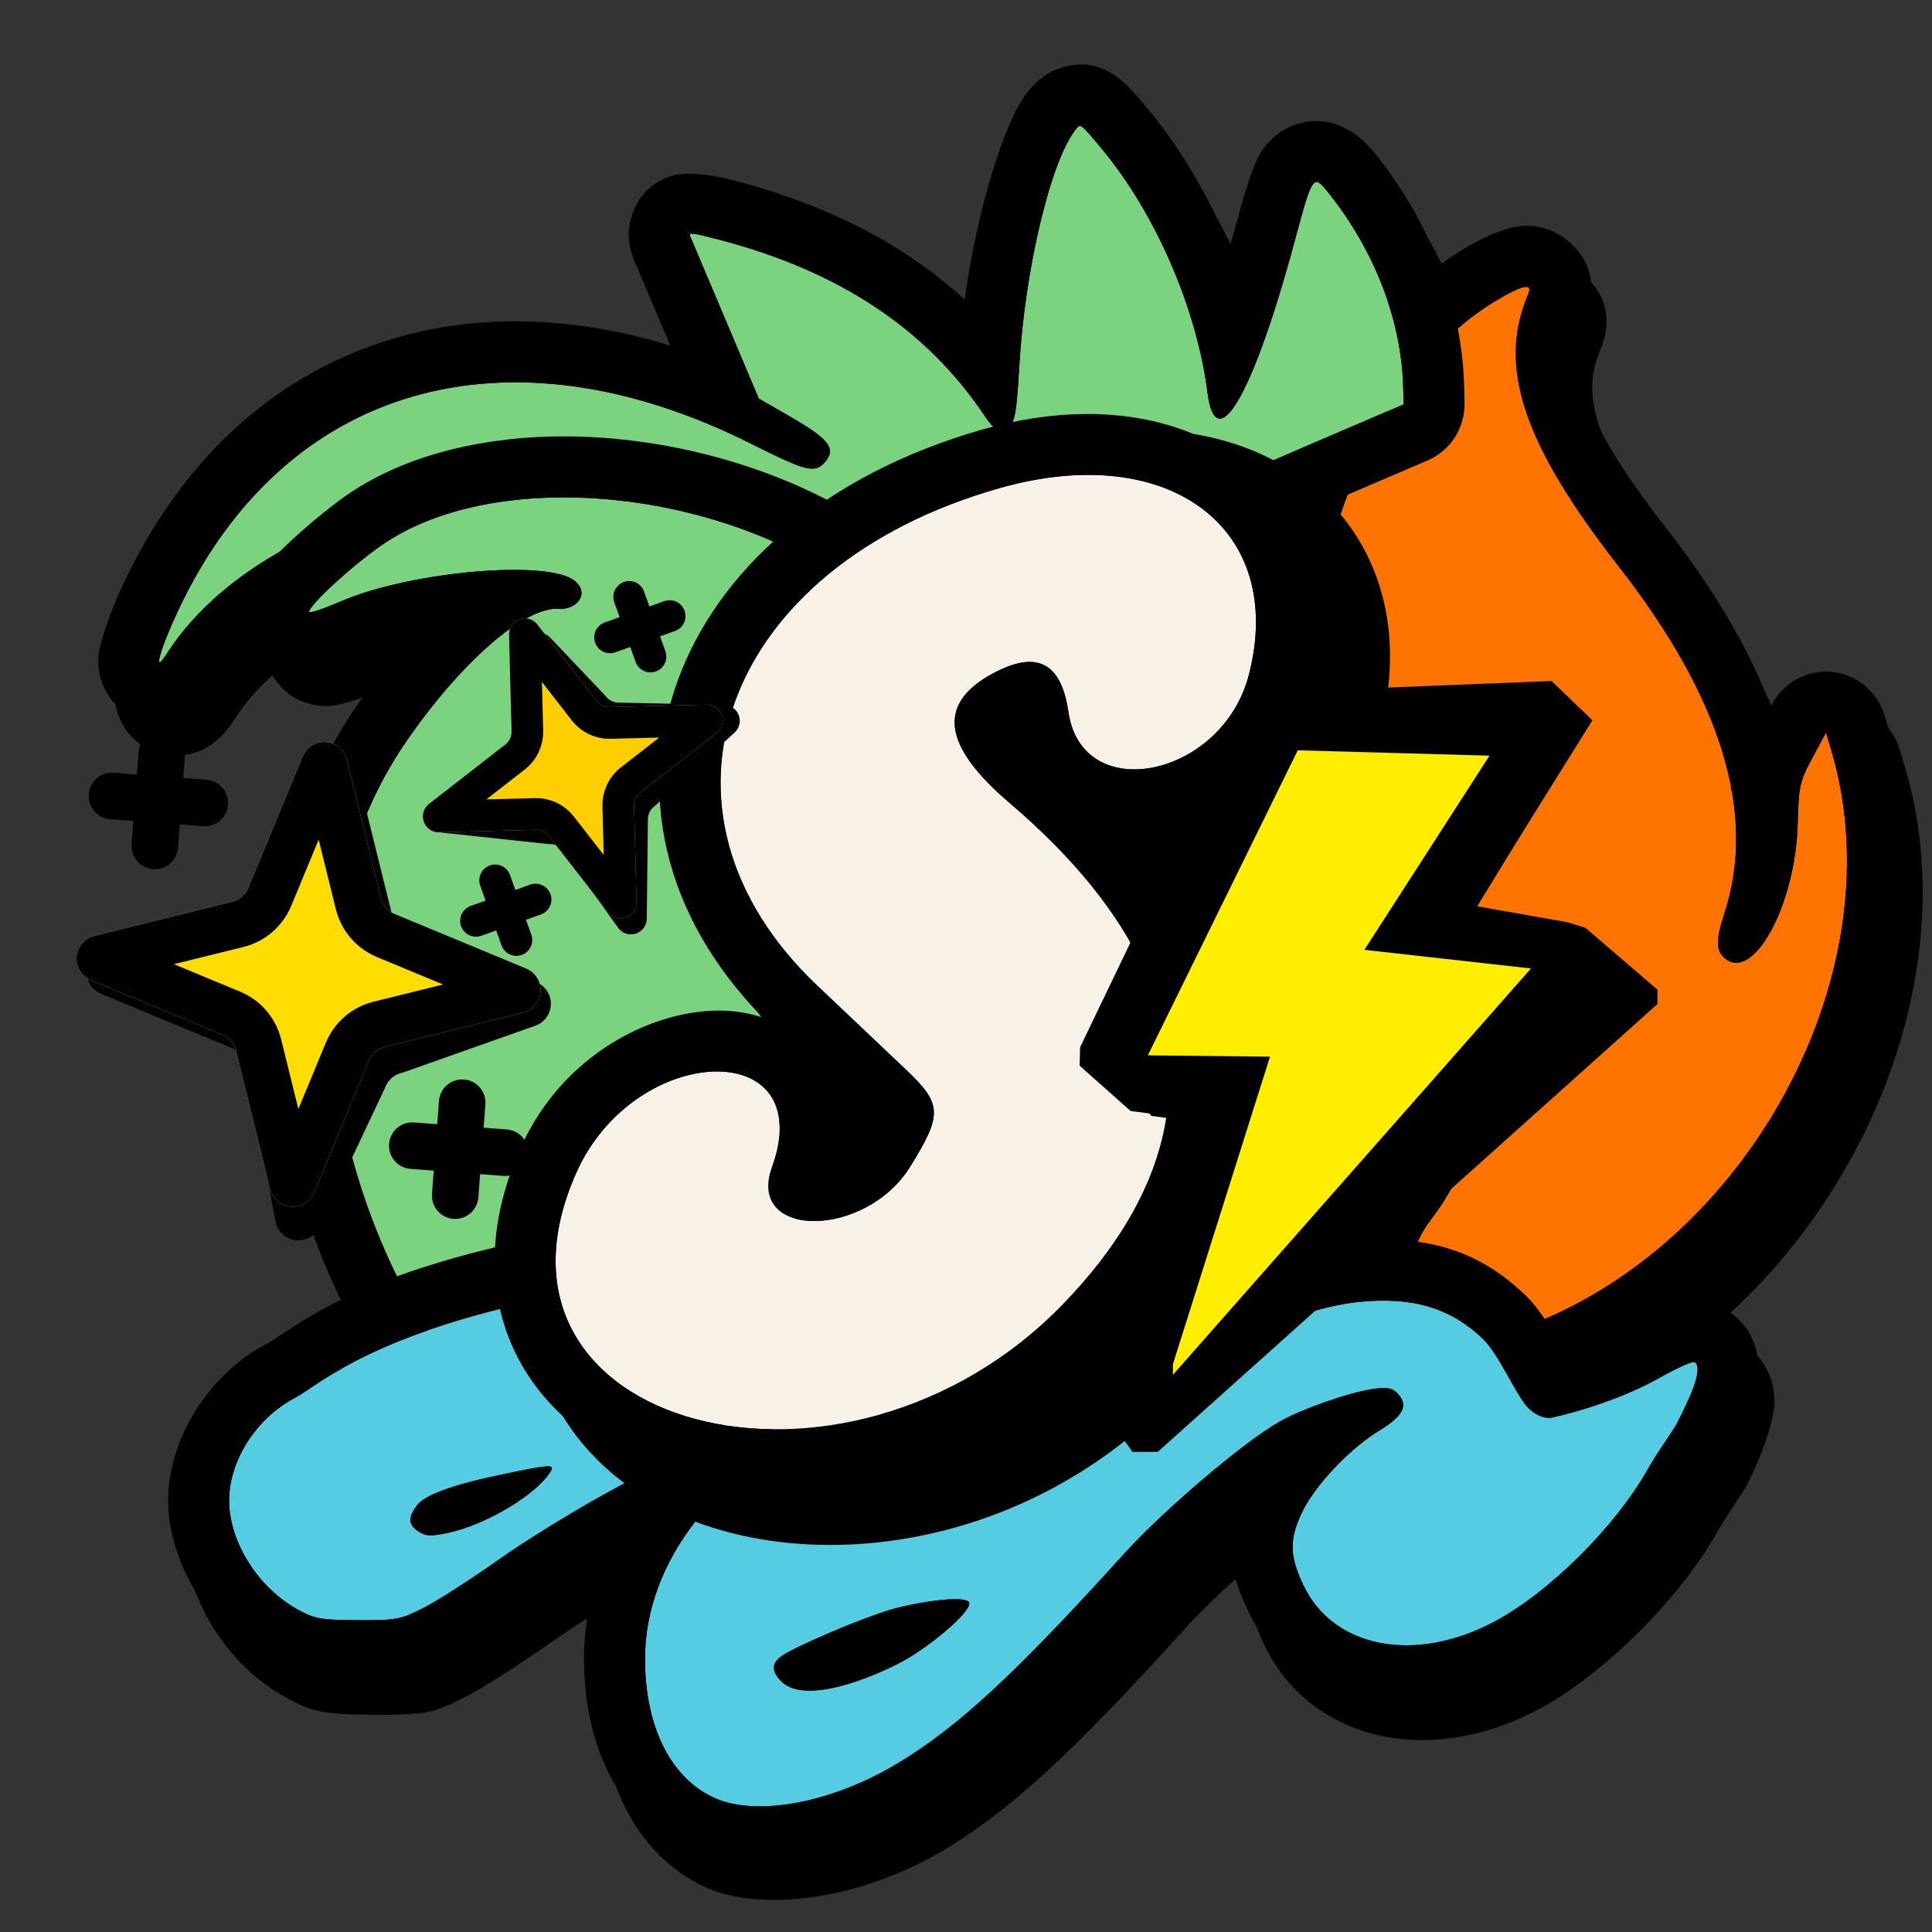 <svg clip-rule="evenodd" fill-rule="evenodd" stroke-linejoin="round" stroke-miterlimit="2" viewBox="0 0 475 475" xmlns="http://www.w3.org/2000/svg"><rect x="0" y="0" width="475" height="475" fill="#333333" stroke="none"/><g transform="matrix(.593 0 0 .602 9.08 8.907)"><path d="m-15.297-14.801h800.443v789.341h-800.443z" fill="none"/><g transform="matrix(1.685 0 0 1.743 -224.266 -312.16)"><path d="m372.43 278.093c1.62-.396 3.223-.751 4.809-1.064.862-1.754 1.193-5.465 1.695-13.635 1.359-22.144 7.668-47.336 13.712-54.751 1.357-1.665 1.15-1.802 6.49 4.288 13.243 15.102 23.459 37.505 26.065 57.16 2.084 15.709 11.35.378 21.497-35.566 4.356-15.43 4.541-15.686 8.208-11.322 11.505 13.692 18.095 30.068 18.477 45.917l.005.235c6.393-8.437 13.965-15.54 22.344-20.31 6.696-3.813 9.269-4.33 8.057-1.618-7.608 17.008-1.321 35.002 22.334 63.926 25.245 30.87 33.882 57.802 25.98 81.019-2.27 6.672-2.215 9.059.252 10.879 7.044 5.196 17.23-13.002 17.718-31.656.23-8.79.506-9.971 3.604-15.44l3.354-5.922 1.194 3.766c17.539 55.256-25.069 123.849-85.143 138.414 3.654 3.465 7.786 12.596 10.587 15.611 1.536 1.654 4.062 3.013 6.273 2.554 5.445-1.131 17.157-4.343 26.401-9.341 4.233-2.288 8.091-3.918 8.571-3.62 2.381 1.47-1.62 9.217-4.319 14.259-1.07 2-4.719 6.611-7.224 10.847-7.986 13.513-24.299 28.937-37.825 35.764-19.493 9.841-39.516 6.174-46.888-8.585-3.399-6.806-3.516-10.586-.519-16.743 3.146-6.465 11.713-15.17 19.216-19.529 5.953-3.457 7.223-5.933 4.463-8.694-1.241-1.241-2.532-1.48-5.782-1.07-5.807.732-17.733 4.687-23.347 7.742-8.818 4.8-28.419 20.69-38.141 30.921-26.889 28.297-40.854 40.605-55.788 49.168-15.817 9.07-34.15 12.46-44.554 8.237-11.104-4.507-17.618-16.801-17.53-33.083.06-10.961 4.368-22.094 12.289-31.761.755-.921 2.194-2.347 3.951-3.962-4.622-1.495-8.934-3.355-12.851-5.554-1.193-.67-2.354-1.37-3.481-2.099-1.99 1.031-4.075 2.099-6.17 3.157-8.971 4.533-22.181 12.195-29.355 17.028-7.175 4.834-15.728 10.067-19.008 11.631-5.579 2.662-6.613 2.842-16.054 2.798-9.049-.042-10.564-.294-14.678-2.445-9.825-5.139-16.945-15.872-16.962-25.57-.016-9.317 6.622-19.253 16.045-24.014 4.438-2.242 12.073-8.994 32.632-15.836-28.941-45.27-32.04-100.855-5.226-138.047 13.489-18.709 29.219-31.886 37.8-31.282 4.083.288 7.651-3.475 3.767-6.529-6.442-5.065-40.216-2.267-57.42 4.756-4.545 1.856-7.952 2.94-7.931 2.523.083-1.658 10.263-10.592 17.751-15.579 22.586-15.039 63.605-14.711 96.353-.956 2.036-1.775 4.181-3.502 6.433-5.172-52.781-20.347-129.918-6.678-155.638 31.698-3.354 5.005-1.535-1.254 3.072-10.566 26.042-52.646 80.825-67.714 141.119-38.814 13.271 6.36 15.478 6.887 17.888 4.267 2.949-3.207 1.171-5.432-8.633-10.804l-7.58-4.153-8.332-18.786c-4.582-10.332-8.435-19.014-8.562-19.291-.422-.923.47-.821 7.067.817 29.476 7.315 50.916 20.81 65.246 41.069.969 1.37 1.633 2.22 2.222 2.718zm97.404-3.731-20.413 8.346c-5.397 2.206-9.857 4.055-13.553 5.638.21.177.418.355.624.535 3.461 1.509 6.635 3.304 9.49 5.347 3.875 2.771 7.27 6.009 10.089 9.674 3.049-10.327 7.766-20.518 13.763-29.54zm-219.605 249.833c-10.94 2.197-17.847 4.644-19.641 6.959-2.214 2.856-2.176 4.485.141 6.003 1.963 1.286 3.033 1.349 7.518.448 9.386-1.884 22.032-9.137 25.27-14.491.981-1.625-.351-1.517-13.288 1.081zm138.611-20.621c4.898-3.356 9.615-7.213 14.059-11.596.976-.963 1.925-1.927 2.846-2.893l.508-1.626c-1.842 2.047-3.792 4.087-5.852 6.118-3.703 3.652-7.569 6.98-11.561 9.997zm-41.165 51.901c-7.667 2.053-24.143 8.896-27.23 10.919-2.644 1.733-2.744 3.544-.327 5.961 5.722 5.723 22.521-.811 29.9-4.613 7.025-3.62 16.817-11.62 16.427-13.664-.391-2.045-12.71-.226-18.77 1.397zm103.748-69.916c4.302-1.129 7.638-1.74 10.711-2.048 4.796-.48 9.071-.426 12.939.163-1.558-5.798-.234-13.231 4.931-19.55 1.855-2.268 3.483-4.662 4.882-7.147z"/><path d="m292.99 259.136-.348-.785c-4.545-10.248-8.366-18.86-8.492-19.134l-.008-.018c-2.029-4.444-1.441-8.156-.511-10.743 1.353-3.763 3.934-7.124 9.263-8.959 1.189-.41 5.543-1.589 15.846.968 23.235 5.766 41.98 15.045 56.716 27.876 3.081-21.109 9.674-41.515 15.346-48.474 2.951-3.62 5.931-5.088 8.232-5.795 3.806-1.17 8.433-1.745 14.227 2.267 1.2.832 3.403 2.879 7.383 7.418 7.883 8.99 14.819 20.271 20.046 32.18.523-1.682 1.034-3.396 1.524-5.129 2.719-9.635 4.606-14.591 5.927-16.648 2.133-3.323 4.626-5.022 6.75-6.051 4.713-2.284 13.515-3.614 21.721 6.151 6.772 8.06 12.071 16.917 15.747 26.093 1.858-1.291 3.754-2.49 5.682-3.587 6.928-3.945 11.838-5.159 14.097-5.307 4.827-.314 8.226 1.206 10.633 2.904 4.007 2.828 9.276 8.696 4.816 18.672l-.001.003c-3.018 6.747-2.158 13.691 1.935 22.327 3.735 7.882 9.866 16.721 18.431 27.193 11.883 14.531 20.313 28.385 25.519 41.516l.361-.637c2.879-5.082 8.68-8.015 14.707-7.434s11.096 4.561 12.849 10.089l1.194 3.764c14.795 46.609-8.15 101.721-48.989 133.463.01-.001.019-.001.028-.002 4.484-.3 7.537 1.114 9.452 2.298 4.153 2.566 7.32 6.737 7.556 13.056.165 4.419-3.38 13.553-6.673 19.706-1.119 2.092-4.898 6.938-7.517 11.368-9.253 15.655-28.204 33.473-43.874 41.382-28.285 14.279-56.753 6.34-67.45-15.076-3.597-7.204-4.947-12.446-4.261-17.874-5.726 4.79-11.316 9.878-15.19 13.955-28.438 29.927-43.38 42.766-59.174 51.821-20.543 11.78-44.646 14.625-58.159 9.14-15.826-6.424-26.78-23.108-26.654-46.316.038-7.096 1.43-14.264 4.115-21.214-6.015 3.415-12.053 7.067-16.077 9.778-7.895 5.318-17.345 11.02-20.954 12.742-7.957 3.796-9.37 4.371-22.837 4.308-13.519-.063-15.673-.994-21.818-4.208-14.55-7.608-24.724-23.724-24.749-38.085-.025-14.149 9.711-29.445 24.022-36.676 3.301-1.667 8.298-5.63 18.5-10.35-24.014-47.301-23.433-101.546 3.568-138.997 3.754-5.207 7.687-10.017 11.627-14.314-3.553.678-6.753 1.504-9.215 2.509-5.68 2.319-10.332 3.51-11.83 3.669-2.113.225-3.748.024-4.879-.194-4.428-.852-7.092-3.06-8.816-5.111-.482-.573-.916-1.168-1.299-1.786-3.712 3.173-6.91 6.666-9.472 10.489-8.679 12.951-20.842 7.095-22.742 5.856-2.074-1.353-4.017-3.281-5.33-6.146-.675-1.474-1.471-3.771-1.257-6.976.132-1.971 2.078-8.782 6.194-17.102 15.085-30.494 38.757-49.826 67.125-57.628 20.289-5.58 43.218-5.228 67.437 1.795zm79.44 18.957c-.589-.498-1.253-1.348-2.222-2.718-14.33-20.259-35.77-33.754-65.246-41.069-6.597-1.638-7.489-1.74-7.067-.817.127.277 3.98 8.959 8.562 19.291l8.332 18.786 7.58 4.153c9.804 5.372 11.582 7.597 8.633 10.804-2.41 2.62-4.617 2.093-17.888-4.267-60.294-28.9-115.077-13.832-141.119 38.814-4.607 9.312-6.426 15.571-3.072 10.566 25.72-38.376 102.857-52.045 155.638-31.698-2.252 1.67-4.397 3.397-6.433 5.172-32.748-13.755-73.767-14.083-96.353.956-7.488 4.987-17.668 13.921-17.751 15.579-.021.417 3.386-.667 7.931-2.523 17.204-7.023 50.978-9.821 57.42-4.756 3.884 3.054.316 6.817-3.767 6.529-8.581-.604-24.311 12.573-37.8 31.282-26.814 37.192-23.715 92.777 5.226 138.047-20.559 6.842-28.194 13.594-32.632 15.836-9.423 4.761-16.061 14.697-16.045 24.014.017 9.698 7.137 20.431 16.962 25.57 4.114 2.151 5.629 2.403 14.678 2.445 9.441.044 10.475-.136 16.054-2.798 3.28-1.564 11.833-6.797 19.008-11.631 7.174-4.833 20.384-12.495 29.355-17.028 2.095-1.058 4.18-2.126 6.17-3.157 1.127.729 2.288 1.429 3.481 2.099 3.917 2.199 8.229 4.059 12.851 5.554-1.757 1.615-3.196 3.041-3.951 3.962-7.921 9.667-12.229 20.8-12.289 31.761-.088 16.282 6.426 28.576 17.53 33.083 10.404 4.223 28.737.833 44.554-8.237 14.934-8.563 28.899-20.871 55.788-49.168 9.722-10.231 29.323-26.121 38.141-30.921 5.614-3.055 17.54-7.01 23.347-7.742 3.25-.41 4.541-.171 5.782 1.07 2.76 2.761 1.49 5.237-4.463 8.694-7.503 4.359-16.07 13.064-19.216 19.529-2.997 6.157-2.88 9.937.519 16.743 7.372 14.759 27.395 18.426 46.888 8.585 13.526-6.827 29.839-22.251 37.825-35.764 2.505-4.236 6.154-8.847 7.224-10.847 2.699-5.042 6.7-12.789 4.319-14.259-.48-.298-4.338 1.332-8.571 3.62-9.244 4.998-20.956 8.21-26.401 9.341-2.211.459-4.737-.9-6.273-2.554-2.801-3.015-6.933-12.146-10.587-15.611 60.074-14.565 102.682-83.158 85.143-138.414l-1.194-3.766-3.354 5.922c-3.098 5.469-3.374 6.65-3.604 15.44-.488 18.654-10.674 36.852-17.718 31.656-2.467-1.82-2.522-4.207-.252-10.879 7.902-23.217-.735-50.149-25.98-81.019-23.655-28.924-29.942-46.918-22.334-63.926 1.212-2.712-1.361-2.195-8.057 1.618-8.379 4.77-15.951 11.873-22.344 20.31l-.005-.235c-.382-15.849-6.972-32.225-18.477-45.917-3.667-4.364-3.852-4.108-8.208 11.322-10.147 35.944-19.413 51.275-21.497 35.566-2.606-19.655-12.822-42.058-26.065-57.16-5.34-6.09-5.133-5.953-6.49-4.288-6.044 7.415-12.353 32.607-13.712 54.751-.502 8.17-.833 11.881-1.695 13.635-1.586.313-3.189.668-4.809 1.064zm-24.755 277.382c6.06-1.623 18.379-3.442 18.77-1.397.39 2.044-9.402 10.044-16.427 13.664-7.379 3.802-24.178 10.336-29.9 4.613-2.417-2.417-2.317-4.228.327-5.961 3.087-2.023 19.563-8.866 27.23-10.919zm103.748-69.916 33.463-28.582c-1.399 2.485-3.027 4.879-4.882 7.147-5.165 6.319-6.489 13.752-4.931 19.55-3.868-.589-8.143-.643-12.939-.163-3.073.308-6.409.919-10.711 2.048zm-201.194 38.636c12.937-2.598 14.269-2.706 13.288-1.081-3.238 5.354-15.884 12.607-25.27 14.491-4.485.901-5.555.838-7.518-.448-2.317-1.518-2.355-3.147-.141-6.003 1.794-2.315 8.701-4.762 19.641-6.959zm138.611-20.621c3.992-3.017 7.858-6.345 11.561-9.997 2.06-2.031 4.01-4.071 5.852-6.118l-.508 1.626c-.921.966-1.87 1.93-2.846 2.893-4.444 4.383-9.161 8.24-14.059 11.596zm80.994-229.212c-5.997 9.022-10.714 19.213-13.763 29.54-2.819-3.665-6.214-6.903-10.089-9.674-2.855-2.043-6.029-3.838-9.49-5.347-.206-.18-.414-.358-.624-.535 3.696-1.583 8.156-3.432 13.553-5.638z"/></g><g transform="matrix(1.685 .041 -.044 1.742 -678.794 -307.529)"><path d="m767.473 220.559c-32.461 19.547-51.498 74.884-36.022 104.712 3.373 6.503 3.441 9.804 1.45 12.002-2.441 2.695-11.751 3.52-18.992-15.023-6.95-17.797-8.538 8.449-2.263 37.418l1.769 8.168 10.542.589c21.613 1.207 30.18 4.06 35.834 11.934 11.517 16.038 10.525 38.926-2.409 55.587-10.669 13.745-3.709 32.147 10.86 28.712 61.273-14.445 103.739-85.42 84.447-141.141l-1.293-3.737-3.198 6c-2.953 5.541-3.198 6.729-3.198 15.521 0 18.66-9.706 37.095-16.884 32.068-2.514-1.761-2.631-4.145-.536-10.869 7.291-23.398-2.048-50.116-28.094-80.376-24.405-28.352-31.161-46.19-24.001-63.374 1.141-2.74-1.418-2.162-8.012 1.809z" fill="#ff7300"/><path d="m711.11 302.128c-.301-12.048 1.813-24.998 6.123-37.526 8.003-23.263 23.357-44.771 42.23-56.135 6.822-4.109 11.699-5.439 13.954-5.64 4.817-.43 8.255 1.009 10.706 2.649 4.08 2.731 9.5 8.473 5.303 18.552l-.001.003c-2.84 6.817-1.799 13.737 2.519 22.274 3.94 7.791 10.301 16.481 19.137 26.746 12.26 14.243 21.051 27.892 26.599 40.895l.344-.646c2.744-5.149 8.467-8.218 14.507-7.781 6.041.437 11.212 4.295 13.11 9.78l1.292 3.735c10.937 31.59 4.762 67.554-13.227 97.619-17.887 29.896-47.32 53.745-81.863 61.889-27.216 6.417-46.448-25.428-26.518-51.105 9.078-11.694 10.173-27.741 2.089-38.998-1.438-2.003-3.532-2.908-6.788-3.688-4.417-1.057-10.086-1.632-17.546-2.048l-10.542-.589c-6.776-.379-12.44-5.048-13.813-11.386l-1.769-8.167c-3.939-18.184-4.868-35.43-3.771-43.566.656-4.868 2.27-8.194 3.587-10.038 4.02-5.626 9.104-7.349 14.338-6.829zm56.363-81.569c-32.461 19.547-51.498 74.884-36.022 104.712 3.373 6.503 3.441 9.804 1.45 12.002-2.441 2.695-11.751 3.52-18.992-15.023-6.95-17.797-8.538 8.449-2.263 37.418l1.769 8.168 10.542.589c21.613 1.207 30.18 4.06 35.834 11.934 11.517 16.038 10.525 38.926-2.409 55.587-10.669 13.745-3.709 32.147 10.86 28.712 61.273-14.445 103.739-85.42 84.447-141.141l-1.293-3.737-3.198 6c-2.953 5.541-3.198 6.729-3.198 15.521 0 18.66-9.706 37.095-16.884 32.068-2.514-1.761-2.631-4.145-.536-10.869 7.291-23.398-2.048-50.116-28.094-80.376-24.405-28.352-31.161-46.19-24.001-63.374 1.141-2.74-1.418-2.162-8.012 1.809z"/></g><g transform="matrix(1.136 -.48 .511 1.175 -366.417 20.2)"><path d="m454.004 237.75c.003.412-.061 13.26-.141 28.549l-.146 27.799 7.156 9.084c9.255 11.75 10.229 15.447 4.729 17.954-4.496 2.048-6.963.258-20.004-14.505-59.248-67.079-136.358-76.259-198.635-23.649-11.016 9.306-16.821 16.215-9.8 11.663 61.113-39.619 187.289-5.422 232.009 62.881 5.111 7.806 6.677 9.53 8.313 9.152 1.108-.257 5.574-1.414 9.925-2.572 25.858-6.884 65.312 2.564 73.68 17.644 1.531 2.759 2.671 2.823 5.358.299 4.617-4.338 11.611-5.049 49.639-5.049h35.667l2.002-4.75c8.449-20.048 9.419-43.936 2.72-66.979-2.135-7.344-2.511-7.119-16.659 9.979-32.958 39.829-53.201 54.288-46.962 33.543 7.807-25.955 7.629-59.25-.452-84.949-3.259-10.364-3.076-10.086-5.714-8.695-11.748 6.193-33.842 34.519-48.018 61.561-8.657 16.514-9.85 17.964-13.946 16.936-2.208-.554-2.751-1.484-3.733-6.397-6.539-32.716-25.793-60.599-58.596-84.858-7.341-5.429-8.4-6.014-8.392-4.641z" fill="#7bd37f"/><path d="m433.413 267.364.006-1.162c.08-15.165.145-27.908.142-28.317l-.001-.027c-.038-6.605 2.79-10.954 5.412-13.718 3.814-4.021 8.941-6.909 16.65-6.479 1.72.097 7.838.848 19.304 9.327 25.856 19.122 44.11 40.345 55.341 63.964 15.751-24.864 35.504-47.049 46.529-52.862 5.735-3.023 10.296-3.336 13.576-3.043 5.427.483 11.547 2.133 16.543 10.126 1.036 1.656 2.642 5.349 5.071 13.073 4.81 15.298 7.143 32.98 6.983 50.575 1.603-1.839 3.209-3.724 4.798-5.645 8.834-10.676 13.989-15.918 16.802-17.819 4.544-3.069 8.624-3.92 11.864-4.122 7.19-.447 18.966 2.394 23.744 18.829 7.948 27.338 6.572 55.67-3.451 79.454l-2.003 4.751c-3.112 7.385-10.621 12.224-18.969 12.224h-35.667c-19.625 0-33.525.901-37.274 1.172-6.634 5.358-12.589 5.903-16.673 5.675-5.94-.332-13.522-2.385-19.12-12.474-.523-.941-1.875-1.37-3.168-2.104-2.257-1.281-4.884-2.392-7.727-3.358-11.907-4.045-27.415-5.665-39.218-2.523-4.641 1.235-9.408 2.463-10.59 2.737l-.017.005c-4.602 1.063-16.093 4.184-30.47-17.774-23.959-36.594-74.501-61.58-122.568-68.588-30.335-4.422-59.941-1.892-80.603 11.503-18.167 11.779-30.104-1.785-31.786-4.311-1.836-2.757-3.185-6.167-3.215-10.429-.016-2.191.281-5.475 2.355-9.38 1.276-2.402 7.55-9.937 17.393-18.252 36.072-30.473 76.614-42.565 116.543-37.812 28.559 3.401 57.083 15.583 83.464 36.784zm20.591-29.614c.003.412-.061 13.26-.141 28.549l-.146 27.799 7.156 9.084c9.255 11.75 10.229 15.447 4.729 17.954-4.496 2.048-6.963.258-20.004-14.505-59.248-67.079-136.358-76.259-198.635-23.649-11.016 9.306-16.821 16.215-9.8 11.663 61.113-39.619 187.289-5.422 232.009 62.881 5.111 7.806 6.677 9.53 8.313 9.152 1.108-.257 5.574-1.414 9.925-2.572 25.858-6.884 65.312 2.564 73.68 17.644 1.531 2.759 2.671 2.823 5.358.299 4.617-4.338 11.611-5.049 49.639-5.049h35.667l2.002-4.75c8.449-20.048 9.419-43.936 2.72-66.979-2.135-7.344-2.511-7.119-16.659 9.979-32.958 39.829-53.201 54.288-46.962 33.543 7.807-25.955 7.629-59.25-.452-84.949-3.259-10.364-3.076-10.086-5.714-8.695-11.748 6.193-33.842 34.519-48.018 61.561-8.657 16.514-9.85 17.964-13.946 16.936-2.208-.554-2.751-1.484-3.733-6.397-6.539-32.716-25.793-60.599-58.596-84.858-7.341-5.429-8.4-6.014-8.392-4.641z"/><g transform="matrix(.826 0 0 1 80.011 0)"><path d="m288 289.681c-14.765 2.411-36.307 8.389-37.565 10.424-.315.511 5.593.898 13.756.901 30.897.013 84.052 13.804 90.37 23.447 3.81 5.815-4.172 8.701-10.171 6.25-12.608-5.152-45.466 3.3-78.698 19.828-77.641 38.614-109.925 130.212-75.083 213.032 9.633 22.899 76.554 13.608 86.415 8.51 12.761-6.597 100.424-55.021 102.834-63.138 10.137-34.143 2.597-98.899 3.905-100.045 8.627-7.554 48.753-43.164 62.983-43.285 13.993-.12 14.06-.179 8.363-7.265-36.501-45.396-114.163-77.305-167.109-68.659z" fill="#7bd37f"/><path d="m450.809 385.037c-2.961 1.728-11.837 6.989-17.52 11.228-9.198 6.86-18.322 14.548-24.577 19.953.974 17.079 3.22 70.344-4.74 97.153-.945 3.183-6.298 10.999-18.105 19.217-24.823 17.278-84.725 50.338-95.248 55.778-7.686 3.973-41.801 11.26-70.77 8.946-25.731-2.055-46.08-11.769-52.749-27.622-38.617-91.793-.689-192.84 85.364-235.638 9.249-4.6 18.498-8.611 27.408-11.976-5.853-.971-11.272-1.575-15.693-1.577-10.201-.004-18.072-.894-20.455-1.462-3.359-.801-5.702-1.889-7.27-2.741-6.137-3.335-8.672-7.466-9.889-10.918-1.601-4.54-1.266-9.149 1.59-13.783l.012-.019c1.343-2.172 5.185-6.952 14.032-10.487 7.825-3.127 26.832-8.218 40.771-10.494 25.374-4.144 55.566-.998 85.365 8.332 41.926 13.126 83.087 38.379 107.699 68.989 12.589 15.657 5.286 25.711.629 29.757-2.902 2.521-7.241 5.223-14.463 6.525-2.307.416-5.998.711-11.391.839zm-162.809-95.356c-14.765 2.411-36.307 8.389-37.565 10.424-.315.511 5.593.898 13.756.901 30.897.013 84.052 13.804 90.37 23.447 3.81 5.815-4.172 8.701-10.171 6.25-12.608-5.152-45.466 3.3-78.698 19.828-77.641 38.614-109.925 130.212-75.083 213.032 9.633 22.899 76.554 13.608 86.415 8.51 12.761-6.597 100.424-55.021 102.834-63.138 10.137-34.143 2.597-98.899 3.905-100.045 8.627-7.554 48.753-43.164 62.983-43.285 13.993-.12 14.06-.179 8.363-7.265-36.501-45.396-114.163-77.305-167.109-68.659z"/></g></g><g transform="matrix(1.475 0 0 1.525 -363.942 -447.403)"><path d="m618.126 632.363c15.528-1.556 26.272 1.794 35.243 10.063 4.203 3.875 8.981 14.467 12.211 17.943 1.755 1.89 4.641 3.443 7.167 2.918 6.221-1.292 19.602-4.961 30.163-10.671 4.837-2.615 9.244-4.477 9.794-4.137 2.719 1.68-1.852 10.53-4.935 16.291-1.223 2.286-5.392 7.553-8.254 12.393-9.125 15.439-27.762 33.062-43.215 40.862-22.271 11.243-45.148 7.053-53.571-9.81-3.883-7.775-4.017-12.094-.593-19.129 3.594-7.386 13.382-17.332 21.955-22.312 6.801-3.95 8.252-6.779 5.099-9.932-1.419-1.419-2.893-1.692-6.607-1.224-6.634.837-20.26 5.356-26.674 8.846-10.074 5.484-32.469 23.638-43.577 35.328-30.721 32.33-46.676 46.392-63.738 56.175-18.072 10.363-39.017 14.235-50.904 9.411-12.686-5.149-20.128-19.195-20.028-37.798.068-12.523 4.99-25.242 14.041-36.287 2.879-3.515 14.472-13.446 19.172-16.425 3.762-2.385 4.949-6.849 2.328-8.765-3.991-2.918-13.194-1.301-20.344 3.577-2.044 1.394-12.102 6.771-22.351 11.949-10.25 5.179-25.342 13.934-33.539 19.455-8.198 5.523-17.97 11.502-21.717 13.289-6.374 3.041-7.556 3.247-18.342 3.197-10.339-.048-12.07-.337-16.77-2.794-11.225-5.871-19.36-18.134-19.379-29.214-.019-10.645 7.565-21.997 18.331-27.437 7.529-3.803 23.109-18.967 83.122-28.956 47.92-7.977 71.924 2.094 78.748 5.623 5.599 2.894 5.456 11.891 3.207 25.71-1.242 7.623-.461 10.741 4.231 10.73 10.618-.026 30.865-5.93 73.865-21.755 33.434-12.304 45.862-16.112 55.861-17.114zm-242.105 46.482c-12.5 2.511-20.391 5.306-22.441 7.95-2.529 3.264-2.486 5.125.161 6.859 2.243 1.47 3.466 1.542 8.59.513 10.724-2.153 25.172-10.439 28.871-16.557 1.121-1.856-.401-1.733-15.181 1.235zm111.333 35.738c-8.759 2.345-27.583 10.164-31.11 12.475-3.022 1.98-3.136 4.049-.374 6.811 6.538 6.538 25.731-.927 34.161-5.271 8.027-4.136 19.214-13.276 18.768-15.612-.446-2.335-14.521-.257-21.445 1.597z" fill="#55cce1"/><path d="m502.42 652.512c11.278-2.971 28.035-8.844 53.674-18.28 35.995-13.246 49.476-17.041 60.24-18.12 21.643-2.169 36.444 3.041 48.946 14.565l.002.002c2.551 2.352 5.433 6.204 8.057 10.475.91 1.48 1.754 3.057 2.545 4.478 5.564-1.576 12.608-4.006 18.573-7.231 7.484-4.046 14.778-6.127 16.769-6.26 5.123-.343 8.611 1.273 10.799 2.626 4.745 2.932 8.363 7.696 8.633 14.916.188 5.05-3.861 15.485-7.624 22.515-1.279 2.39-5.596 7.926-8.589 12.988-10.571 17.886-32.223 38.243-50.127 47.28-32.315 16.313-64.841 7.243-77.062-17.225-4.11-8.23-5.652-14.22-4.869-20.422-6.542 5.473-12.928 11.286-17.355 15.944-32.49 34.192-49.561 48.861-67.606 59.207-23.471 13.459-51.01 16.709-66.448 10.443-18.082-7.34-30.597-26.402-30.453-52.917.044-8.107 1.634-16.297 4.702-24.238-6.872 3.902-13.771 8.074-18.369 11.171-9.02 6.077-19.816 12.592-23.939 14.558-9.092 4.337-10.706 4.995-26.093 4.923-15.445-.072-17.906-1.136-24.927-4.808-16.623-8.693-28.248-27.104-28.276-43.513-.028-16.165 11.095-33.641 27.445-41.902 7.985-4.034 24.548-20.02 88.198-30.615 54.733-9.111 82.071 3.324 89.866 7.355 6.389 3.304 11.02 8.844 12.831 17.483.798 3.805.934 8.708.457 14.602zm115.706-20.149c-9.999 1.002-22.427 4.81-55.861 17.114-43 15.825-63.247 21.729-73.865 21.755-4.692.011-5.473-3.107-4.231-10.73 2.249-13.819 2.392-22.816-3.207-25.71-6.824-3.529-30.828-13.6-78.748-5.623-60.013 9.989-75.593 25.153-83.122 28.956-10.766 5.44-18.35 16.792-18.331 27.437.019 11.08 8.154 23.343 19.379 29.214 4.7 2.457 6.431 2.746 16.77 2.794 10.786.05 11.968-.156 18.342-3.197 3.747-1.787 13.519-7.766 21.717-13.289 8.197-5.521 23.289-14.276 33.539-19.455 10.249-5.178 20.307-10.555 22.351-11.949 7.15-4.878 16.353-6.495 20.344-3.577 2.621 1.916 1.434 6.38-2.328 8.765-4.7 2.979-16.293 12.91-19.172 16.425-9.051 11.045-13.973 23.764-14.041 36.287-.1 18.603 7.342 32.649 20.028 37.798 11.887 4.824 32.832.952 50.904-9.411 17.062-9.783 33.017-23.845 63.738-56.175 11.108-11.69 33.503-29.844 43.577-35.328 6.414-3.49 20.04-8.009 26.674-8.846 3.714-.468 5.188-.195 6.607 1.224 3.153 3.153 1.702 5.982-5.099 9.932-8.573 4.98-18.361 14.926-21.955 22.312-3.424 7.035-3.29 11.354.593 19.129 8.423 16.863 31.3 21.053 53.571 9.81 15.453-7.8 34.09-25.423 43.215-40.862 2.862-4.84 7.031-10.107 8.254-12.393 3.083-5.761 7.654-14.611 4.935-16.291-.55-.34-4.957 1.522-9.794 4.137-10.561 5.71-23.942 9.379-30.163 10.671-2.526.525-5.412-1.028-7.167-2.918-3.23-3.476-8.008-14.068-12.211-17.943-8.971-8.269-19.715-11.619-35.243-10.063zm-242.105 46.482c14.78-2.968 16.302-3.091 15.181-1.235-3.699 6.118-18.147 14.404-28.871 16.557-5.124 1.029-6.347.957-8.59-.513-2.647-1.734-2.69-3.595-.161-6.859 2.05-2.644 9.941-5.439 22.441-7.95zm111.333 35.738c6.924-1.854 20.999-3.932 21.445-1.597.446 2.336-10.741 11.476-18.768 15.612-8.43 4.344-27.623 11.809-34.161 5.271-2.762-2.762-2.648-4.831.374-6.811 3.527-2.311 22.351-10.13 31.11-12.475z"/></g><g transform="matrix(2.944 0 0 3.045 -519.372 -1010.965)"><path d="m278.629 463.626c-14.413-14.045-17.566-30.653-11.921-45.315 5.574-14.478 20.278-27.482 43.039-33.601 15.057-4.048 27.749-1.735 35.906 4.1 8.975 6.42 13.456 17.211 9.763 30.875-3.366 12.454-15.678 19.256-25.422 18.822-.148-.006-.294-.014-.441-.023 13.053 14.23 17.311 28.933 13.71 43.202-2.207 8.749-7.477 17.511-16.1 26.015-21.676 21.377-53.184 23.409-70.764 13.541-6.908-3.879-11.9-9.501-14.177-16.428-2.177-6.623-1.928-14.605 2.281-23.643 6.444-13.837 21.133-19.641 30.8-18.289 1.164.163 2.275.412 3.326.744zm9.914 9.003c.935 2.392 1.366 5.334.826 8.811 1.091-.524 2.143-1.227 2.735-2.139.461-.709.951-1.539 1.342-2.225-.194-.188-.392-.375-.579-.544l-.001-.001c-1.02-.922-2.561-2.313-4.323-3.902zm23.534-80.039c-39.145 10.524-51.772 43.321-25.718 66.802 4.338 3.909 9.924 8.947 12.413 11.196 5.139 4.641 5.204 5.991.631 13.026-6.306 9.702-23.156 9.757-19.471.064 6.694-17.607-19.361-16.837-27.581.815-15.925 34.198 37.818 47.913 68.639 17.517 7.394-7.292 12.032-14.737 13.925-22.239 3.787-15.007-3.412-30.239-21.507-44.921-9.452-7.669-10.245-13.297-2.441-17.333 6.231-3.222 9.692-1.561 10.717 5.144 1.934 12.657 21.694 8.755 25.417-5.019 5.303-19.622-11.231-31.449-35.024-25.052z" stroke="#000" stroke-width="5.31" transform="translate(7.603 4.775)"/><path d="m312.077 392.59c-39.145 10.524-51.772 43.321-25.718 66.802 4.338 3.909 9.924 8.947 12.413 11.196 5.139 4.641 5.204 5.991.631 13.026-6.306 9.702-23.156 9.757-19.471.064 6.694-17.607-19.361-16.837-27.581.815-15.925 34.198 37.818 47.913 68.639 17.517 7.394-7.292 12.032-14.737 13.925-22.239 3.787-15.007-3.412-30.239-21.507-44.921-9.452-7.669-10.245-13.297-2.441-17.333 6.231-3.222 9.692-1.561 10.717 5.144 1.934 12.657 21.694 8.755 25.417-5.019 5.303-19.622-11.231-31.449-35.024-25.052z" fill="#f8f1e8"/><path d="m278.629 463.626c-14.413-14.045-17.566-30.653-11.921-45.315 5.574-14.478 20.278-27.482 43.039-33.601 15.057-4.048 27.749-1.735 35.906 4.1 8.975 6.42 13.456 17.211 9.763 30.875-3.366 12.454-15.678 19.256-25.422 18.822-.148-.006-.294-.014-.441-.023 13.053 14.23 17.311 28.933 13.71 43.202-2.207 8.749-7.477 17.511-16.1 26.015-21.676 21.377-53.184 23.409-70.764 13.541-6.908-3.879-11.9-9.501-14.177-16.428-2.177-6.623-1.928-14.605 2.281-23.643 6.444-13.837 21.133-19.641 30.8-18.289 1.164.163 2.275.412 3.326.744zm9.914 9.003c.935 2.392 1.366 5.334.826 8.811 1.091-.524 2.143-1.227 2.735-2.139.461-.709.951-1.539 1.342-2.225-.194-.188-.392-.375-.579-.544l-.001-.001c-1.02-.922-2.561-2.313-4.323-3.902zm23.534-80.039c-39.145 10.524-51.772 43.321-25.718 66.802 4.338 3.909 9.924 8.947 12.413 11.196 5.139 4.641 5.204 5.991.631 13.026-6.306 9.702-23.156 9.757-19.471.064 6.694-17.607-19.361-16.837-27.581.815-15.925 34.198 37.818 47.913 68.639 17.517 7.394-7.292 12.032-14.737 13.925-22.239 3.787-15.007-3.412-30.239-21.507-44.921-9.452-7.669-10.245-13.297-2.441-17.333 6.231-3.222 9.692-1.561 10.717 5.144 1.934 12.657 21.694 8.755 25.417-5.019 5.303-19.622-11.231-31.449-35.024-25.052z"/></g><g transform="matrix(1.151 0 0 1.088 98.598 162.705)"><path d="m357.641 105.634 98.431-4.197 13.375 13.684-40.623 69.31 29.676 5.569 6 2 23.5 21.5v5l-163.317 155.92-8.278.044-9.348-14.25 28.405-101.714-19.681-2.76-11.781-14.24-4.719-7.932z"/><path d="m354.945 110.213 98.432-4.196 13.375 13.683-37.928 64.731 29.676 5.569 6 2 23.5 21.5v5l-163.317 155.92-8.278.044-9.348-14.25 28.405-101.714-19.681-2.76-16.639-15.767.139-6.405z" transform="matrix(1.102 0 0 1.078 -39.717 -21.803)"/><path d="m368.5 118.5 69.068 2.009-45.068 72.888 60 7-128.974 152.536v-4l34.974-115.433-44-.5z" fill="#fe0"/></g><path d="m12 3-1.912 5.813c-.198.603-.672 1.077-1.275 1.275l-5.813 1.912 5.813 1.912c.603.198 1.077.672 1.275 1.275l1.777 6.686 2.365-6.178c.199-.603.672-1.077 1.275-1.275l5.495-2.42-5.813-1.912c-.603-.198-1.077-.672-1.275-1.275z" fill="none" stroke="#000" stroke-linecap="round" stroke-miterlimit="4" stroke-width="2" transform="matrix(9.619 .715 -.725 9.486 10.124 266.295)"/><path d="m12.95 2.688 1.912 5.813c.099.301.336.538.637.637l5.813 1.912c.411.135.688.518.688.95s-.277.815-.688.95l-5.813 1.912c-.301.099-.538.336-.637.637l-1.912 5.813c-.135.411-.518.688-.95.688s-.815-.277-.95-.688l-1.912-5.813c-.099-.301-.336-.538-.637-.637l-5.813-1.912c-.411-.135-.688-.518-.688-.95s.277-.815.688-.95l5.813-1.912c.301-.099.538-.336.637-.637l1.912-5.813c.135-.411.518-.688.95-.688s.815.277.95.688z" fill="#fd0" transform="matrix(9.619 .715 -.725 9.486 5.868 260.71)"/><g fill="none" stroke="#000" stroke-linecap="round" stroke-miterlimit="4" stroke-width="2"><path d="m12 3-1.912 5.813c-.198.603-.672 1.077-1.275 1.275l-5.813 1.912 5.813 1.912c.603.198 1.077.672 1.275 1.275l1.912 5.813 1.912-5.813c.198-.603.672-1.077 1.275-1.275l5.813-1.912-5.813-1.912c-.603-.198-1.077-.672-1.275-1.275z" transform="matrix(9.619 .715 -.725 9.486 5.868 260.71)"/><path d="m5 3v4" transform="matrix(9.619 .715 -.725 9.486 5.868 260.71)"/><path d="m19 17v4" transform="matrix(9.619 .715 -.725 9.486 5.868 260.71)"/><path d="m3 5h4" transform="matrix(9.619 .715 -.725 9.486 5.868 260.71)"/><path d="m17 19h4" transform="matrix(9.619 .715 -.725 9.486 5.868 260.71)"/><path d="m13.009 2.767-2.921 6.046c-.198.603-.672 1.077-1.275 1.275l-5.829 1.667 5.829 2.157c.603.198 1.077.672 1.275 1.275l2.671 6.302 2.366-6.178c.198-.603.672-1.077 1.275-1.275l4.6-2.036-5.813-1.912c-.603-.198-1.077-.672-1.275-1.275z" transform="matrix(-2.208 -6.092 6.178 -2.177 180.248 404.098)"/></g><path d="m12.95 2.688 1.912 5.813c.099.301.336.538.637.637l5.813 1.912c.411.135.688.518.688.95s-.277.815-.688.95l-5.813 1.912c-.301.099-.538.336-.637.637l-1.912 5.813c-.135.411-.518.688-.95.688s-.815-.277-.95-.688l-1.912-5.813c-.099-.301-.336-.538-.637-.637l-5.813-1.912c-.411-.135-.688-.518-.688-.95s.277-.815.688-.95l5.813-1.912c.301-.099.538-.336.637-.637l1.912-5.813c.135-.411.518-.688.95-.688s.815.277.95.688z" fill="#ffce00" transform="matrix(-2.208 -6.092 6.178 -2.177 174.534 398.278)"/><path d="m12 3-1.912 5.813c-.198.603-.672 1.077-1.275 1.275l-5.813 1.912 5.813 1.912c.603.198 1.077.672 1.275 1.275l1.912 5.813 1.912-5.813c.198-.603.672-1.077 1.275-1.275l5.813-1.912-5.813-1.912c-.603-.198-1.077-.672-1.275-1.275z" fill="none" stroke="#000" stroke-linecap="round" stroke-miterlimit="4" stroke-width="2" transform="matrix(-2.208 -6.092 6.178 -2.177 174.534 398.278)"/><path d="m5 3v4" fill="none" stroke="#000" stroke-linecap="round" stroke-miterlimit="4" stroke-width="2" transform="matrix(-2.208 -6.092 6.178 -2.177 174.534 398.278)"/><path d="m19 17v4" fill="none" stroke="#000" stroke-linecap="round" stroke-miterlimit="4" stroke-width="2" transform="matrix(-2.208 -6.092 6.178 -2.177 174.534 398.278)"/><path d="m3 5h4" fill="none" stroke="#000" stroke-linecap="round" stroke-miterlimit="4" stroke-width="2" transform="matrix(-2.208 -6.092 6.178 -2.177 174.534 398.278)"/><path d="m17 19h4" fill="none" stroke="#000" stroke-linecap="round" stroke-miterlimit="4" stroke-width="2" transform="matrix(-2.208 -6.092 6.178 -2.177 174.534 398.278)"/></g></svg>